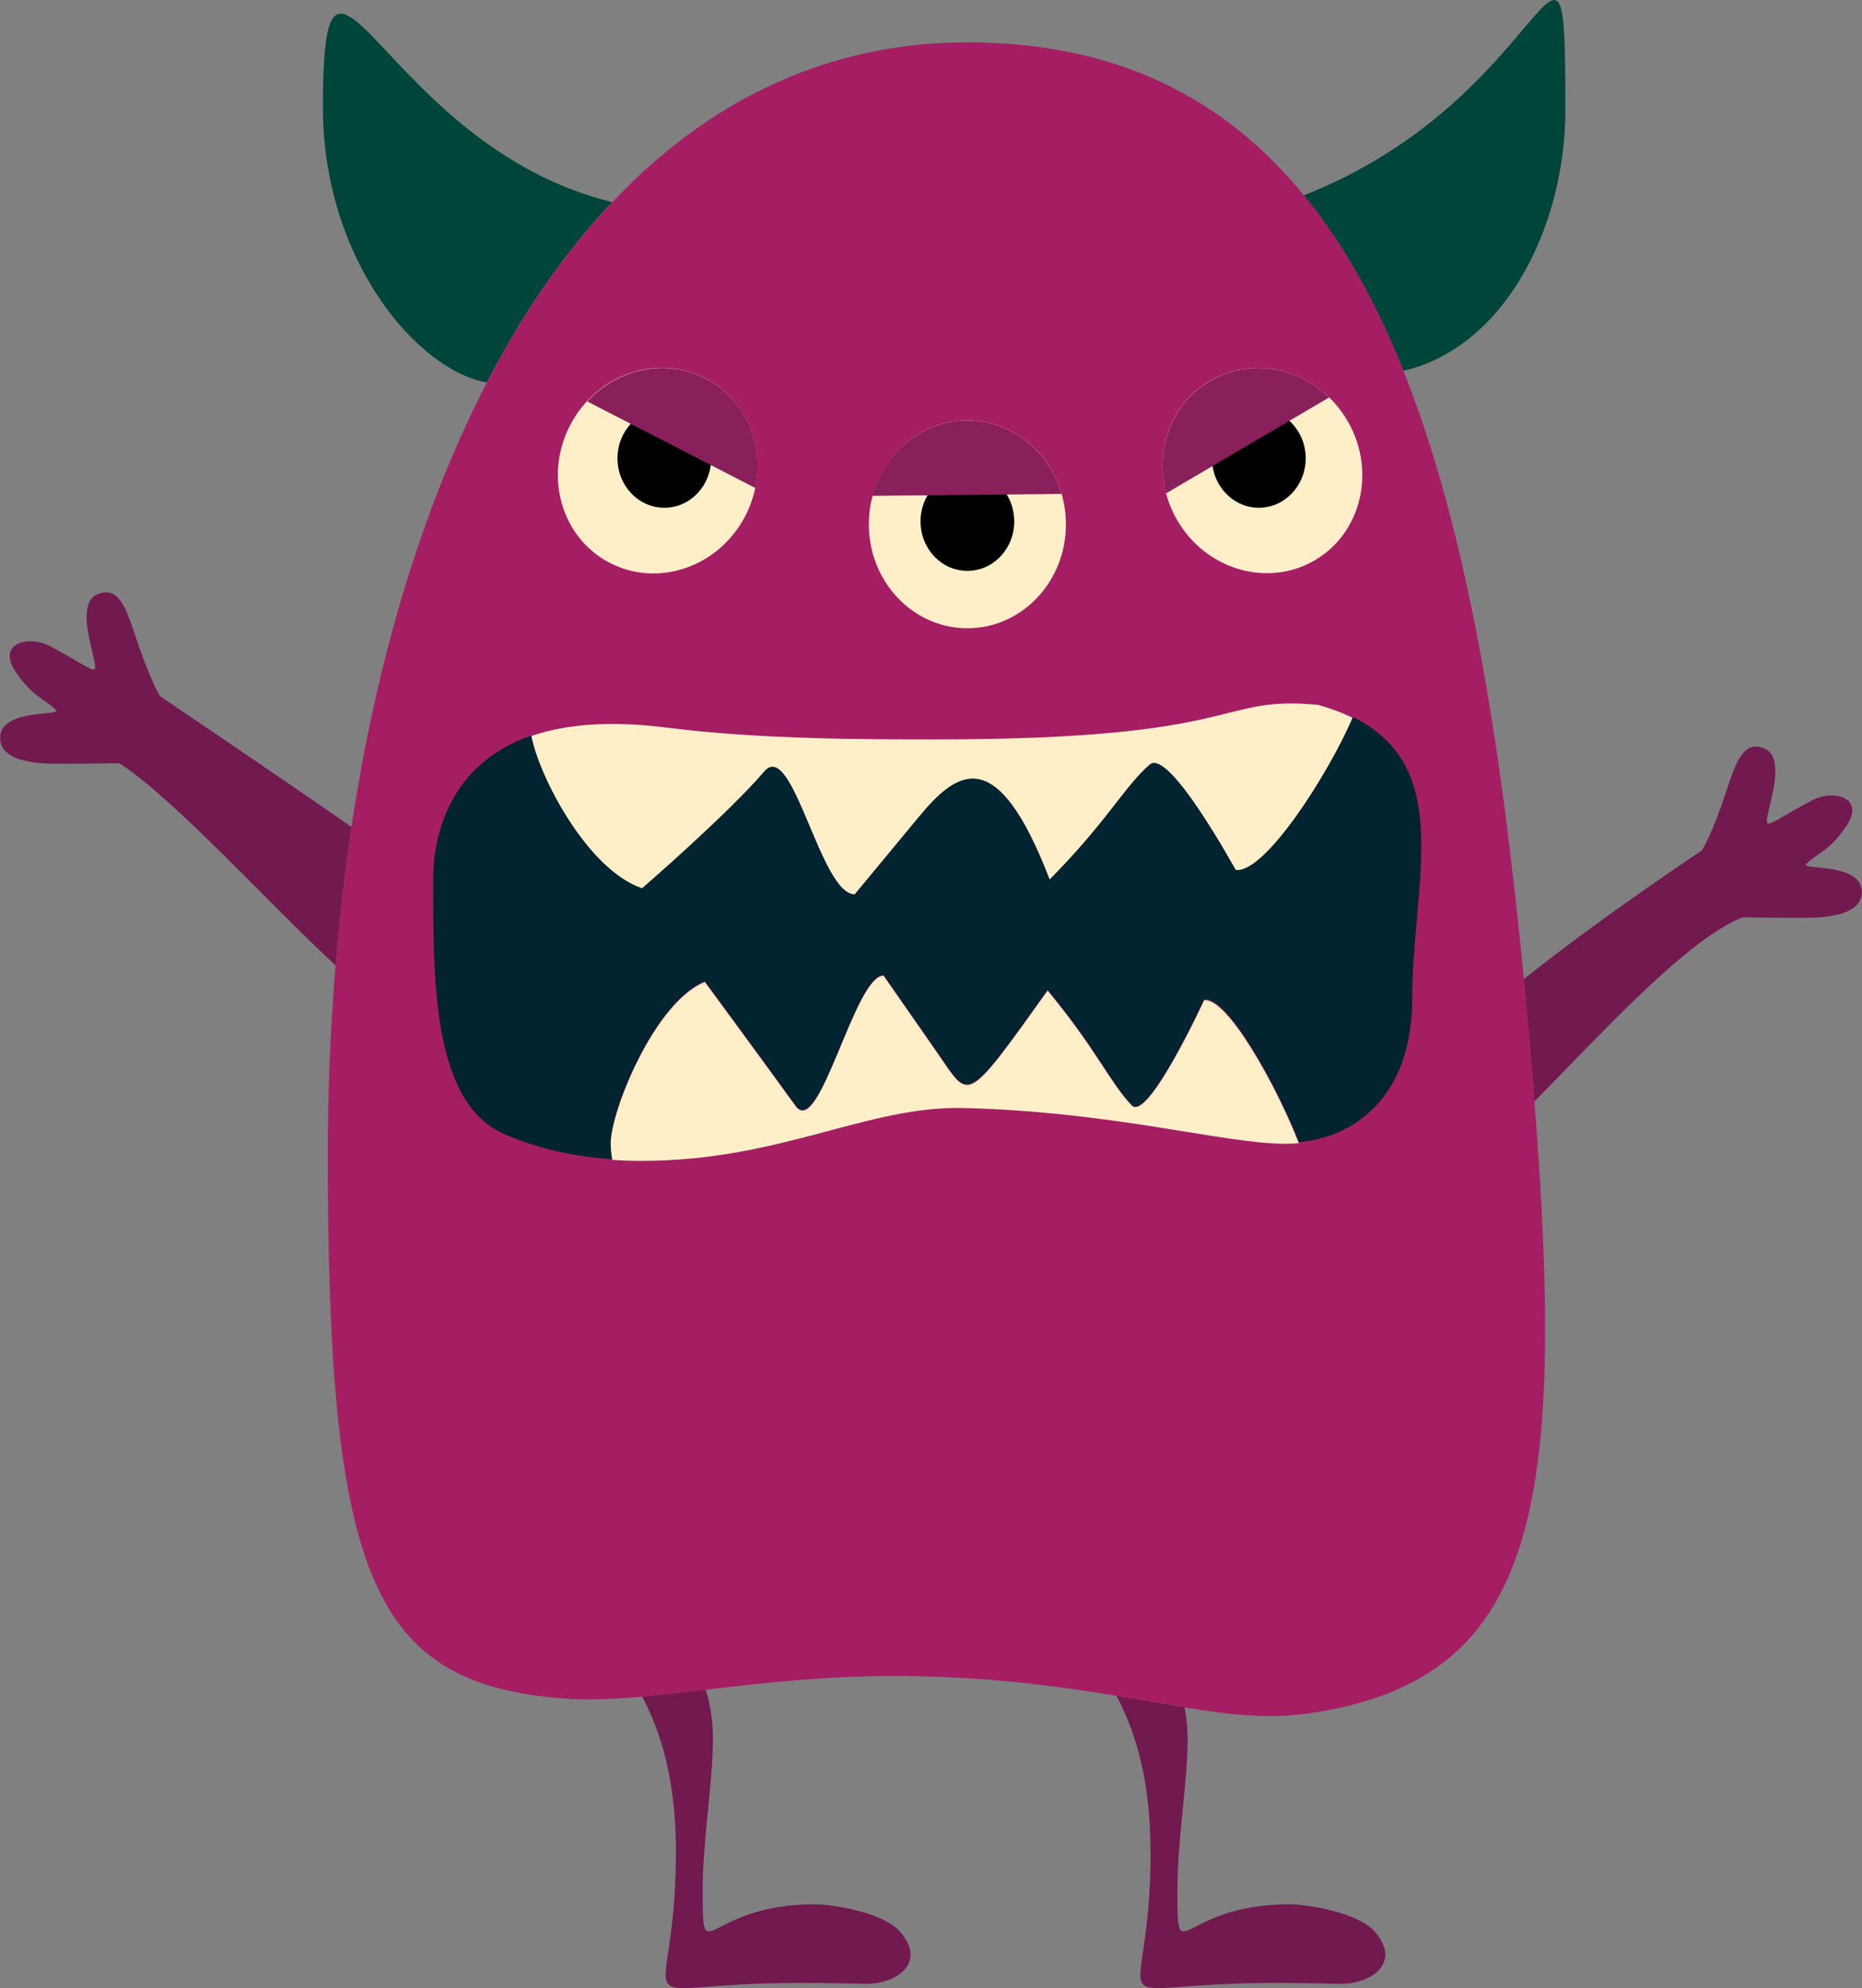 <?xml version="1.0" encoding="UTF-8"?>
<svg id="Ebene_2" data-name="Ebene 2" xmlns="http://www.w3.org/2000/svg" viewBox="0 0 107.71 115">
  <rect x="0" y="0" width="107.71" height="115" fill="#808080" stroke="none"/>
  <defs>
    <style>
      .cls-1 {
        fill: #ffefc9;
      }

      .cls-1, .cls-2, .cls-3, .cls-4, .cls-5, .cls-6, .cls-7 {
        stroke-width: 0px;
      }

      .cls-2 {
        fill: #004539;
      }

      .cls-3 {
        fill: #721950;
      }

      .cls-4 {
        fill: #012430;
      }

      .cls-5 {
        fill: #000;
      }

      .cls-6 {
        fill: #a51e64;
      }

      .cls-7 {
        fill: #891f5b;
      }
    </style>
  </defs>
  <g id="Layer_1" data-name="Layer 1">
    <g>
      <g>
        <path class="cls-3" d="M104.48,49.98c.79-.75,1.31-.71,2.33-2.21,1.1-1.63-.72-2.14-2-1.47-3.2,1.69-2.77,2.08-2.23-.62.32-1.61-.09-2.2-.45-2.36-1.17-.5-1.61.43-2.27,2.44-.83,2.54-1.41,3.43-1.41,3.43,0,0-5.82,3.86-10.31,7.45.16,1.67.31,3.36.46,5.07.06.68.11,1.34.16,2,3.79-3.83,8.78-9.36,12.04-10.65,0,0,1.83.03,3.43.03.93,0,3.52,0,3.47-1.54-.06-1.68-3.62-1.21-3.22-1.58Z"/>
        <path class="cls-3" d="M9.26,40.27s-.57-.89-1.41-3.43c-.66-2.01-1.1-2.95-2.27-2.44-.37.16-.78.75-.45,2.36.54,2.7.97,2.32-2.23.62-1.27-.67-3.1-.16-2,1.47,1.02,1.5,1.54,1.46,2.33,2.21.39.37-3.16-.1-3.22,1.58-.05,1.54,2.54,1.54,3.47,1.54,1.6,0,3.43-.03,3.43-.03,3.22,2.09,8.62,8.11,12.51,11.7.22-2.72.52-5.4.92-8.01-4.57-3.18-11.07-7.56-11.07-7.56Z"/>
        <path class="cls-2" d="M18.68,6.22c0,8.83,5.5,15.23,9.48,15.9,2.08-4,4.49-7.52,7.25-10.43-13.32-3.25-16.73-19.06-16.73-5.47Z"/>
        <path class="cls-2" d="M90.55,6.35c0-14.31-.63-.75-15.13,4.95,2.29,2.8,4.19,6.21,5.76,10.15,5.94-1.39,9.37-8.42,9.37-15.09Z"/>
        <path class="cls-3" d="M39.1,107.12c0,10.18-3.64,7.58,7.12,7.58,1.3,0,2.59.02,3.89.05.01,0,.03,0,.04,0,1.64,0,3.48-1.16,1.95-2.98-.99-1.17-3.99-1.62-4.96-1.62-6.48,0-6.49,4.07-6.49-.92,0-2.79.59-6.19.59-8.6,0-1.17-.17-2.11-.42-2.9-1.29.15-2.52.29-3.67.4,1.48,2.82,1.95,5.88,1.95,8.98Z"/>
        <path class="cls-3" d="M66.56,107.12c0,10.18-3.64,7.58,7.12,7.58,1.3,0,2.59.02,3.89.05.01,0,.03,0,.04,0,1.64,0,3.48-1.16,1.95-2.98-.99-1.17-3.99-1.62-4.96-1.62-6.48,0-6.49,4.07-6.49-.92,0-2.79.59-6.19.59-8.6,0-.71-.07-1.31-.18-1.88-1.22-.2-2.52-.43-3.94-.67,1.5,2.83,1.97,5.91,1.97,9.03Z"/>
        <path class="cls-6" d="M88.77,63.71c-.05-.66-.11-1.32-.16-2-.14-1.72-.3-3.4-.46-5.07-1.34-13.89-3.29-25.98-6.97-35.2-1.57-3.94-3.47-7.35-5.76-10.15-4.62-5.65-10.87-8.84-19.47-8.84-8.15,0-15.01,3.4-20.53,9.24-2.75,2.91-5.17,6.42-7.25,10.43-3.74,7.22-6.38,16.01-7.84,25.71-.39,2.61-.69,5.29-.92,8.01-.29,3.54-.45,7.15-.45,10.83,0,24.66,2.57,30.8,13.84,31.59,1.33.09,2.78.02,4.34-.12,1.15-.1,2.37-.24,3.67-.4,3.5-.41,7.55-.89,12.32-.78,4.68.1,8.35.62,11.45,1.13,1.42.24,2.72.47,3.94.67,2.61.43,4.86.68,7.1.36,13.17-1.87,15.02-11.46,13.14-35.41Z"/>
      </g>
      <g>
        <path class="cls-4" d="M78.24,41.5c-1.41,3.27-5.07,9-6.75,8.8-.03,0-3.86-7.06-4.98-6.1-1.45,1.25-2.44,3.26-5.79,6.65-3.06-7.96-5.35-6.29-7.57-3.62-1.66,2.01-3.71,4.48-3.71,4.48-1.99,0-3.58-9.04-5.23-7.11-2.13,2.49-7.06,6.75-7.06,6.75-3.21-1.1-5.98-6.54-6.4-8.81-4.8,1.66-5.69,5.86-5.69,8.3,0,5.52-.12,12.89,4.07,14.74,2,.88,4.12,1.33,6.29,1.47-.06-.31-.09-.64-.09-.97,0-1.81,2.51-8.12,5.44-9.32,0,0,3.46,4.69,5.25,7.18,1.39,1.93,3.42-7.54,5.09-7.54,0,0,1.72,2.47,3.12,4.48,1.87,2.68,1.53,3.17,6.37-3.62,2.82,3.39,3.65,5.4,4.87,6.65.94.97,4.17-6.09,4.19-6.1,1.34-.19,4.18,4.94,5.48,8.26,3.37-.32,6.55-2.78,6.55-8.29,0-6.7,2.51-13.39-3.44-16.31Z"/>
        <path class="cls-1" d="M37.15,51.37s4.93-4.26,7.06-6.75c1.65-1.93,3.24,7.11,5.23,7.11,0,0,2.05-2.47,3.71-4.48,2.22-2.68,4.51-4.34,7.57,3.62,3.35-3.39,4.34-5.4,5.79-6.65,1.12-.97,4.95,6.09,4.98,6.1,1.68.2,5.34-5.53,6.75-8.8-.58-.29-1.24-.54-2-.75-5.96-.56-4.04,2-22.07,2-3.91,0-10.15.01-15.58-.68-3.38-.43-5.92-.18-7.85.48.42,2.26,3.19,7.71,6.4,8.81Z"/>
        <path class="cls-1" d="M69.66,57.85s-3.25,7.06-4.19,6.1c-1.22-1.25-2.06-3.26-4.87-6.65-4.84,6.79-4.5,6.29-6.37,3.62-1.4-2.01-3.12-4.48-3.12-4.48-1.68,0-3.7,9.47-5.09,7.54-1.8-2.49-5.25-7.18-5.25-7.18-2.93,1.2-5.44,7.51-5.44,9.32,0,.33.03.66.09.97.55.04,1.1.06,1.66.06,8.12,0,13.05-3.2,18.68-3.06,8.84.23,15.01,2.07,18.62,2.07.25,0,.5-.01.75-.04-1.3-3.32-4.14-8.45-5.48-8.26Z"/>
      </g>
      <path class="cls-1" d="M61.66,30.33c0,3.32-2.55,6.01-5.7,6.01s-5.7-2.69-5.7-6.01,2.55-6.01,5.7-6.01,5.7,2.69,5.7,6.01Z"/>
      <path class="cls-5" d="M58.67,30.16c0,1.58-1.21,2.86-2.71,2.86s-2.71-1.28-2.71-2.86,1.21-2.86,2.71-2.86,2.71,1.28,2.71,2.86Z"/>
      <path class="cls-7" d="M61.41,28.57c-.71-2.46-2.89-4.25-5.46-4.25s-4.81,1.84-5.49,4.36l10.94-.11Z"/>
      <path class="cls-1" d="M77.97,24.38c1.65,2.88.78,6.48-1.95,8.05-2.73,1.57-6.29.51-7.94-2.37-1.65-2.88-.78-6.48,1.95-8.05,2.73-1.57,6.29-.51,7.94,2.37Z"/>
      <ellipse class="cls-5" cx="72.82" cy="26.51" rx="2.71" ry="2.86"/>
      <path class="cls-7" d="M76.88,22.98c-1.84-1.78-4.62-2.25-6.85-.96-2.26,1.3-3.25,4-2.58,6.52l9.43-5.55Z"/>
      <path class="cls-1" d="M43.09,29.89c-1.55,2.93-5.06,4.12-7.85,2.65-2.79-1.47-3.79-5.04-2.24-7.98s5.06-4.12,7.85-2.65c2.79,1.47,3.79,5.04,2.24,7.98Z"/>
      <path class="cls-5" d="M41.14,26.51c0,1.58-1.21,2.86-2.71,2.86s-2.71-1.28-2.71-2.86,1.21-2.86,2.71-2.86,2.71,1.28,2.71,2.86Z"/>
      <path class="cls-7" d="M43.7,28.22c.52-2.51-.57-5.11-2.84-6.3-2.31-1.22-5.11-.61-6.89,1.3l9.73,5.01Z"/>
    </g>
  </g>
</svg>
